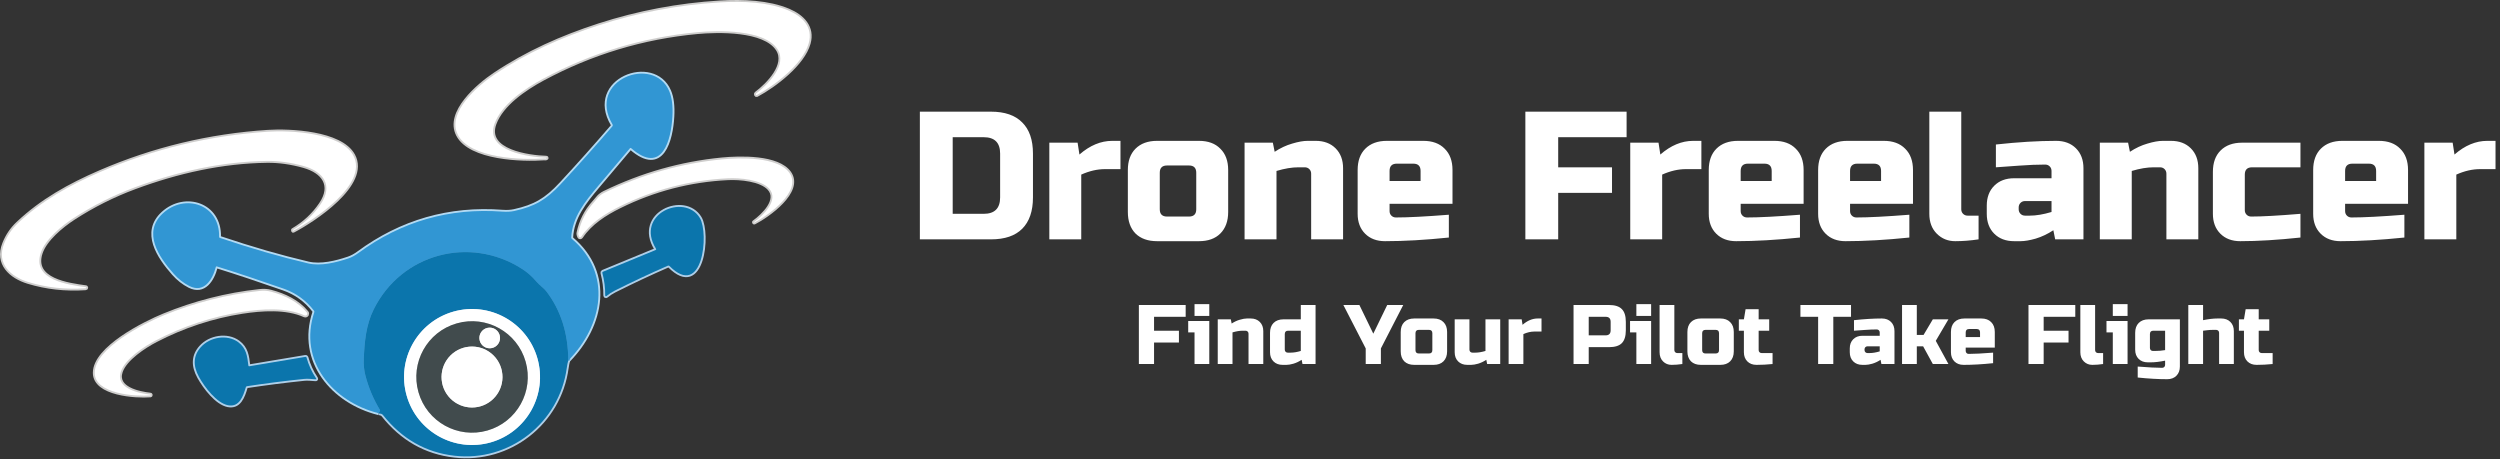 <svg width="1334" height="245" viewBox="0 0 1334 245" fill="none" xmlns="http://www.w3.org/2000/svg">
<rect x="0" y="0" width="1334" height="245" fill="#333333" stroke="none"/>
<path d="M528.801 59.586C536.134 59.586 541.682 61.5 545.446 65.329C549.274 69.092 551.189 74.641 551.189 81.973V105.334C551.189 112.666 549.274 118.247 545.446 122.075C541.682 125.839 536.134 127.721 528.801 127.721H490.84V59.586H528.801ZM533.668 81.973C533.668 76.133 530.748 73.213 524.908 73.213H508.361V114.094H524.908C530.748 114.094 533.668 111.174 533.668 105.334V81.973ZM589.61 90.247C585.522 90.247 581.304 91.22 576.956 93.167V127.721H559.922V76.133H575.009L575.983 82.46C581.563 77.593 587.404 75.16 593.503 75.16H597.884V90.247H589.61ZM655.354 113.12C655.354 117.987 653.959 121.816 651.168 124.606C648.443 127.332 644.647 128.694 639.78 128.694H617.393C612.526 128.694 608.697 127.332 605.907 124.606C603.181 121.816 601.819 117.987 601.819 113.12V90.734C601.819 85.867 603.181 82.071 605.907 79.345C608.697 76.555 612.526 75.16 617.393 75.16H639.78C644.647 75.16 648.443 76.555 651.168 79.345C653.959 82.071 655.354 85.867 655.354 90.734V113.12ZM638.32 92.194C638.32 89.598 637.022 88.3 634.426 88.3H622.746C620.15 88.3 618.853 89.598 618.853 92.194V111.66C618.853 114.256 620.15 115.554 622.746 115.554H634.426C637.022 115.554 638.32 114.256 638.32 111.66V92.194ZM692.817 89.273C689.378 89.273 685.484 89.922 681.136 91.22V127.721H664.103V76.133H679.19L680.163 81C683.213 78.988 686.328 77.528 689.507 76.62C692.752 75.646 695.477 75.16 697.684 75.16H702.064C706.476 75.16 710.013 76.49 712.673 79.15C715.334 81.811 716.664 85.348 716.664 89.76V127.721H699.63V92.68C699.63 91.707 699.306 90.896 698.657 90.247C698.008 89.598 697.197 89.273 696.224 89.273H692.817ZM745.367 87.327C742.771 87.327 741.474 88.625 741.474 91.22V96.574H758.021V91.22C758.021 88.625 756.723 87.327 754.127 87.327H745.367ZM773.108 126.748C760.584 128.045 749.228 128.694 739.04 128.694C734.628 128.694 731.091 127.364 728.43 124.703C725.77 122.043 724.44 118.506 724.44 114.094V90.734C724.44 85.867 725.802 82.071 728.528 79.345C731.318 76.555 735.147 75.16 740.014 75.16H759.481C764.348 75.16 768.144 76.555 770.869 79.345C773.659 82.071 775.055 85.867 775.055 90.734V108.74H741.474V112.634C741.474 113.607 741.798 114.418 742.447 115.067C743.096 115.716 743.907 116.041 744.88 116.041C751.305 116.041 760.714 115.554 773.108 114.581V126.748ZM831.453 127.721H813.932V59.586H867.954V73.213H831.453V89.273H860.167V102.9H831.453V127.721ZM899.584 90.247C895.496 90.247 891.278 91.22 886.93 93.167V127.721H869.897V76.133H884.984L885.957 82.46C891.538 77.593 897.378 75.16 903.478 75.16H907.858V90.247H899.584ZM932.72 87.327C930.125 87.327 928.827 88.625 928.827 91.22V96.574H945.374V91.22C945.374 88.625 944.076 87.327 941.481 87.327H932.72ZM960.461 126.748C947.937 128.045 936.581 128.694 926.394 128.694C921.981 128.694 918.444 127.364 915.784 124.703C913.123 122.043 911.793 118.506 911.793 114.094V90.734C911.793 85.867 913.156 82.071 915.881 79.345C918.672 76.555 922.5 75.16 927.367 75.16H946.834C951.701 75.16 955.497 76.555 958.222 79.345C961.013 82.071 962.408 85.867 962.408 90.734V108.74H928.827V112.634C928.827 113.607 929.151 114.418 929.8 115.067C930.449 115.716 931.26 116.041 932.234 116.041C938.658 116.041 948.067 115.554 960.461 114.581V126.748ZM991.084 87.327C988.489 87.327 987.191 88.625 987.191 91.22V96.574H1003.74V91.22C1003.74 88.625 1002.44 87.327 999.844 87.327H991.084ZM1018.83 126.748C1006.3 128.045 994.945 128.694 984.757 128.694C980.345 128.694 976.808 127.364 974.148 124.703C971.487 122.043 970.157 118.506 970.157 114.094V90.734C970.157 85.867 971.52 82.071 974.245 79.345C977.035 76.555 980.864 75.16 985.731 75.16H1005.2C1010.06 75.16 1013.86 76.555 1016.59 79.345C1019.38 82.071 1020.77 85.867 1020.77 90.734V108.74H987.191V112.634C987.191 113.607 987.515 114.418 988.164 115.067C988.813 115.716 989.624 116.041 990.597 116.041C997.022 116.041 1006.43 115.554 1018.83 114.581V126.748ZM1055.77 127.721C1051.43 128.37 1047.27 128.694 1043.32 128.694C1039.42 128.694 1036.15 127.364 1033.48 124.703C1030.82 122.043 1029.49 118.506 1029.49 114.094V59.586H1046.53V111.66C1046.53 112.634 1046.85 113.445 1047.5 114.094C1048.15 114.743 1048.96 115.067 1049.93 115.067H1055.77V127.721ZM1083.01 115.067C1086.45 115.067 1090.35 114.418 1094.69 113.12V107.28H1080.58C1079.61 107.28 1078.8 107.605 1078.15 108.254C1077.5 108.903 1077.17 109.714 1077.17 110.687V111.66C1077.17 112.634 1077.5 113.445 1078.15 114.094C1078.8 114.743 1079.61 115.067 1080.58 115.067H1083.01ZM1065.01 77.106C1076.88 75.809 1087.59 75.16 1097.13 75.16C1101.54 75.16 1105.08 76.49 1107.74 79.15C1110.4 81.811 1111.73 85.348 1111.73 89.76V127.721H1096.64L1095.67 122.854C1092.62 124.866 1089.47 126.358 1086.23 127.332C1083.05 128.24 1080.35 128.694 1078.15 128.694H1074.74C1070.33 128.694 1066.79 127.364 1064.13 124.703C1061.47 122.043 1060.14 118.506 1060.14 114.094V109.714C1060.14 105.301 1061.47 101.765 1064.13 99.105C1066.79 96.444 1070.33 95.114 1074.74 95.114H1094.69V91.22C1094.69 90.247 1094.37 89.436 1093.72 88.787C1093.07 88.138 1092.26 87.813 1091.29 87.813C1087.07 87.813 1082.4 88.008 1077.27 88.397C1072.21 88.787 1068.12 89.079 1065.01 89.273V77.106ZM1149.18 89.273C1145.74 89.273 1141.84 89.922 1137.5 91.22V127.721H1120.46V76.133H1135.55L1136.52 81C1139.57 78.988 1142.69 77.528 1145.87 76.62C1149.11 75.646 1151.84 75.16 1154.04 75.16H1158.42C1162.84 75.16 1166.37 76.49 1169.03 79.15C1171.69 81.811 1173.02 85.348 1173.02 89.76V127.721H1155.99V92.68C1155.99 91.707 1155.66 90.896 1155.02 90.247C1154.37 89.598 1153.56 89.273 1152.58 89.273H1149.18ZM1227.52 126.748C1215.39 128.045 1204.68 128.694 1195.4 128.694C1190.99 128.694 1187.45 127.364 1184.79 124.703C1182.13 122.043 1180.8 118.506 1180.8 114.094V91.707C1180.8 86.84 1182.16 83.044 1184.89 80.319C1187.68 77.528 1191.51 76.133 1196.37 76.133H1227.52V89.273H1201.73C1199.13 89.273 1197.83 90.571 1197.83 93.167V112.147C1197.83 113.12 1198.16 113.932 1198.81 114.581C1199.45 115.229 1200.27 115.554 1201.24 115.554C1207.08 115.554 1215.84 115.067 1227.52 114.094V126.748ZM1255.24 87.327C1252.65 87.327 1251.35 88.625 1251.35 91.22V96.574H1267.9V91.22C1267.9 88.625 1266.6 87.327 1264 87.327H1255.24ZM1282.98 126.748C1270.46 128.045 1259.1 128.694 1248.92 128.694C1244.5 128.694 1240.97 127.364 1238.31 124.703C1235.64 122.043 1234.31 118.506 1234.31 114.094V90.734C1234.31 85.867 1235.68 82.071 1238.4 79.345C1241.19 76.555 1245.02 75.16 1249.89 75.16H1269.36C1274.22 75.16 1278.02 76.555 1280.74 79.345C1283.53 82.071 1284.93 85.867 1284.93 90.734V108.74H1251.35V112.634C1251.35 113.607 1251.67 114.418 1252.32 115.067C1252.97 115.716 1253.78 116.041 1254.76 116.041C1261.18 116.041 1270.59 115.554 1282.98 114.581V126.748ZM1323.34 90.247C1319.25 90.247 1315.03 91.22 1310.69 93.167V127.721H1293.65V76.133H1308.74L1309.71 82.46C1315.29 77.593 1321.13 75.16 1327.23 75.16H1331.61V90.247H1323.34Z" fill="white"/>
<path d="M615.799 194.243H607.699V162.743H632.674V169.043H615.799V176.468H629.074V182.768H615.799V194.243ZM645.274 171.293V194.243H637.399V177.368H634.024V171.293H645.274ZM637.399 162.293H645.274V168.593H637.399V162.293ZM663.063 176.468C661.473 176.468 659.673 176.768 657.663 177.368V194.243H649.788V170.393H656.763L657.213 172.643C658.623 171.713 660.063 171.038 661.533 170.618C663.033 170.168 664.293 169.943 665.313 169.943H667.338C669.378 169.943 671.013 170.558 672.243 171.788C673.473 173.018 674.088 174.653 674.088 176.693V194.243H666.213V178.043C666.213 177.593 666.063 177.218 665.763 176.918C665.463 176.618 665.088 176.468 664.638 176.468H663.063ZM695.008 194.243L694.558 191.993C693.148 192.923 691.693 193.613 690.193 194.063C688.723 194.483 687.478 194.693 686.458 194.693H684.433C682.393 194.693 680.758 194.078 679.528 192.848C678.298 191.618 677.683 189.983 677.683 187.943V177.593C677.683 175.343 678.313 173.588 679.573 172.328C680.863 171.038 682.633 170.393 684.883 170.393H694.108V162.743H701.983V194.243H695.008ZM688.708 188.168C690.298 188.168 692.098 187.868 694.108 187.268V176.468H687.358C686.158 176.468 685.558 177.068 685.558 178.268V186.593C685.558 187.043 685.708 187.418 686.008 187.718C686.308 188.018 686.683 188.168 687.133 188.168H688.708ZM716.819 162.743H725.369L732.794 178.043L740.219 162.743H748.769L736.844 185.918V194.243H728.744V185.918L716.819 162.743ZM772.174 187.493C772.174 189.743 771.529 191.513 770.239 192.803C768.979 194.063 767.224 194.693 764.974 194.693H754.624C752.374 194.693 750.604 194.063 749.314 192.803C748.054 191.513 747.424 189.743 747.424 187.493V177.143C747.424 174.893 748.054 173.138 749.314 171.878C750.604 170.588 752.374 169.943 754.624 169.943H764.974C767.224 169.943 768.979 170.588 770.239 171.878C771.529 173.138 772.174 174.893 772.174 177.143V187.493ZM764.299 177.818C764.299 176.618 763.699 176.018 762.499 176.018H757.099C755.899 176.018 755.299 176.618 755.299 177.818V186.818C755.299 188.018 755.899 188.618 757.099 188.618H762.499C763.699 188.618 764.299 188.018 764.299 186.818V177.818ZM787.244 188.168C788.834 188.168 790.634 187.868 792.644 187.268V170.393H800.519V194.243H793.544L793.094 191.993C791.684 192.923 790.229 193.613 788.729 194.063C787.259 194.483 786.014 194.693 784.994 194.693H782.969C780.929 194.693 779.294 194.078 778.064 192.848C776.834 191.618 776.219 189.983 776.219 187.943V170.393H784.094V186.593C784.094 187.043 784.244 187.418 784.544 187.718C784.844 188.018 785.219 188.168 785.669 188.168H787.244ZM818.728 176.918C816.838 176.918 814.888 177.368 812.878 178.268V194.243H805.003V170.393H811.978L812.428 173.318C815.008 171.068 817.708 169.943 820.528 169.943H822.553V176.918H818.728ZM839.642 162.743H858.542C861.692 162.743 863.972 163.463 865.382 164.903C866.822 166.313 867.542 168.593 867.542 171.743V176.243C867.542 179.393 866.822 181.688 865.382 183.128C863.972 184.538 861.692 185.243 858.542 185.243H847.742V194.243H839.642V162.743ZM859.442 171.743C859.442 169.943 858.542 169.043 856.742 169.043H847.742V178.943H856.742C858.542 178.943 859.442 178.043 859.442 176.243V171.743ZM881.041 171.293V194.243H873.166V177.368H869.791V171.293H881.041ZM873.166 162.293H881.041V168.593H873.166V162.293ZM897.705 194.243C895.695 194.543 893.775 194.693 891.945 194.693C890.145 194.693 888.63 194.078 887.4 192.848C886.17 191.618 885.555 189.983 885.555 187.943V162.743H893.43V186.818C893.43 187.268 893.58 187.643 893.88 187.943C894.18 188.243 894.555 188.393 895.005 188.393H897.705V194.243ZM925.148 187.493C925.148 189.743 924.503 191.513 923.213 192.803C921.953 194.063 920.198 194.693 917.948 194.693H907.598C905.348 194.693 903.578 194.063 902.288 192.803C901.028 191.513 900.398 189.743 900.398 187.493V177.143C900.398 174.893 901.028 173.138 902.288 171.878C903.578 170.588 905.348 169.943 907.598 169.943H917.948C920.198 169.943 921.953 170.588 923.213 171.878C924.503 173.138 925.148 174.893 925.148 177.143V187.493ZM917.273 177.818C917.273 176.618 916.673 176.018 915.473 176.018H910.073C908.873 176.018 908.273 176.618 908.273 177.818V186.818C908.273 188.018 908.873 188.618 910.073 188.618H915.473C916.673 188.618 917.273 188.018 917.273 186.818V177.818ZM945.842 194.243C942.932 194.543 940.082 194.693 937.292 194.693C935.252 194.693 933.617 194.078 932.387 192.848C931.157 191.618 930.542 189.983 930.542 187.943V176.468H927.842V170.393H930.542L931.442 164.993H938.417V170.393H944.042V176.468H938.417V186.818C938.417 187.268 938.567 187.643 938.867 187.943C939.167 188.243 939.542 188.393 939.992 188.393H945.842V194.243ZM978.253 194.243H970.153V169.043H960.703V162.743H987.703V169.043H978.253V194.243ZM997.617 188.393C999.207 188.393 1001.01 188.093 1003.02 187.493V184.793H996.492C996.042 184.793 995.667 184.943 995.367 185.243C995.067 185.543 994.917 185.918 994.917 186.368V186.818C994.917 187.268 995.067 187.643 995.367 187.943C995.667 188.243 996.042 188.393 996.492 188.393H997.617ZM989.292 170.843C994.782 170.243 999.732 169.943 1004.14 169.943C1006.18 169.943 1007.82 170.558 1009.05 171.788C1010.28 173.018 1010.89 174.653 1010.89 176.693V194.243H1003.92L1003.47 191.993C1002.06 192.923 1000.6 193.613 999.102 194.063C997.632 194.483 996.387 194.693 995.367 194.693H993.792C991.752 194.693 990.117 194.078 988.887 192.848C987.657 191.618 987.042 189.983 987.042 187.943V185.918C987.042 183.878 987.657 182.243 988.887 181.013C990.117 179.783 991.752 179.168 993.792 179.168H1003.02V177.368C1003.02 176.918 1002.87 176.543 1002.57 176.243C1002.27 175.943 1001.89 175.793 1001.44 175.793C999.492 175.793 997.332 175.883 994.962 176.063C992.622 176.243 990.732 176.378 989.292 176.468V170.843ZM1022.81 184.793V194.243H1014.93V162.743H1022.81V178.718H1026.41L1031.36 170.393H1039.68L1032.93 181.868L1039.68 194.243H1031.36L1026.18 184.793H1022.81ZM1050.7 175.568C1049.5 175.568 1048.9 176.168 1048.9 177.368V179.843H1056.55V177.368C1056.55 176.168 1055.95 175.568 1054.75 175.568H1050.7ZM1063.52 193.793C1057.73 194.393 1052.48 194.693 1047.77 194.693C1045.73 194.693 1044.1 194.078 1042.87 192.848C1041.64 191.618 1041.02 189.983 1041.02 187.943V177.143C1041.02 174.893 1041.65 173.138 1042.91 171.878C1044.2 170.588 1045.97 169.943 1048.22 169.943H1057.22C1059.47 169.943 1061.23 170.588 1062.49 171.878C1063.78 173.138 1064.42 174.893 1064.42 177.143V185.468H1048.9V187.268C1048.9 187.718 1049.05 188.093 1049.35 188.393C1049.65 188.693 1050.02 188.843 1050.47 188.843C1053.44 188.843 1057.79 188.618 1063.52 188.168V193.793ZM1090.5 194.243H1082.4V162.743H1107.37V169.043H1090.5V176.468H1103.77V182.768H1090.5V194.243ZM1122.22 194.243C1120.21 194.543 1118.29 194.693 1116.46 194.693C1114.66 194.693 1113.15 194.078 1111.92 192.848C1110.69 191.618 1110.07 189.983 1110.07 187.943V162.743H1117.95V186.818C1117.95 187.268 1118.1 187.643 1118.4 187.943C1118.7 188.243 1119.07 188.393 1119.52 188.393H1122.22V194.243ZM1135.27 171.293V194.243H1127.39V177.368H1124.02V171.293H1135.27ZM1127.39 162.293H1135.27V168.593H1127.39V162.293ZM1155.3 192.443C1152.39 193.043 1149.84 193.343 1147.65 193.343H1146.08C1144.04 193.343 1142.4 192.728 1141.17 191.498C1139.94 190.268 1139.33 188.633 1139.33 186.593V177.593C1139.33 175.343 1139.96 173.588 1141.22 172.328C1142.51 171.038 1144.28 170.393 1146.53 170.393H1163.18V195.593C1163.18 197.633 1162.56 199.268 1161.33 200.498C1160.1 201.728 1158.47 202.343 1156.43 202.343C1151.72 202.343 1146.47 202.043 1140.68 201.443V195.593C1146.41 196.043 1150.76 196.268 1153.73 196.268C1154.18 196.268 1154.55 196.118 1154.85 195.818C1155.15 195.518 1155.3 195.143 1155.3 194.693V192.443ZM1149.9 187.268C1151.79 187.268 1153.59 187.118 1155.3 186.818V176.468H1149C1147.8 176.468 1147.2 177.068 1147.2 178.268V185.693C1147.2 186.143 1147.35 186.518 1147.65 186.818C1147.95 187.118 1148.33 187.268 1148.78 187.268H1149.9ZM1175.56 170.843C1178.47 170.243 1181.02 169.943 1183.21 169.943H1185.23C1187.27 169.943 1188.91 170.558 1190.14 171.788C1191.37 173.018 1191.98 174.653 1191.98 176.693V194.243H1184.11V177.593C1184.11 177.143 1183.96 176.768 1183.66 176.468C1183.36 176.168 1182.98 176.018 1182.53 176.018H1180.96C1179.82 176.018 1178.77 176.078 1177.81 176.198C1176.88 176.318 1176.13 176.408 1175.56 176.468V194.243H1167.68V162.743H1175.56V170.843ZM1212.68 194.243C1209.77 194.543 1206.92 194.693 1204.13 194.693C1202.09 194.693 1200.45 194.078 1199.22 192.848C1197.99 191.618 1197.38 189.983 1197.38 187.943V176.468H1194.68V170.393H1197.38L1198.28 164.993H1205.25V170.393H1210.88V176.468H1205.25V186.818C1205.25 187.268 1205.4 187.643 1205.7 187.943C1206 188.243 1206.38 188.393 1206.83 188.393H1212.68V194.243Z" fill="white"/>
<path d="M45.834 153.257C36.734 151.977 16.834 149.557 21.774 134.887C24.154 127.817 32.744 120.617 39.364 116.327C49.644 109.677 60.494 104.227 71.914 99.987C94.724 91.516 118.435 86.186 142.515 85.876C148.775 85.806 155.275 86.707 162.015 88.587C172.585 91.546 177.955 98.886 171.185 108.897C167.345 114.577 162.395 119.187 156.325 122.727C156.295 122.747 156.285 122.767 156.295 122.807C156.325 122.887 156.335 122.957 156.335 123.037C156.335 123.167 156.385 123.207 156.505 123.147C166.905 117.677 196.995 98.397 188.495 82.886C181.785 70.636 154.335 69.567 143.075 70.296C111.855 72.306 81.964 79.487 53.394 91.826C37.164 98.847 22.244 107.107 9.444 119.247C6.274 122.247 3.874 125.827 2.224 129.977C-2.046 140.727 5.744 147.627 15.004 150.457C24.744 153.427 34.944 154.557 45.614 153.847C45.894 153.827 46.044 153.707 46.044 153.487C46.024 153.367 45.944 153.277 45.834 153.257Z" stroke="#CFCECD" stroke-width="2"/>
<path d="M291.596 84.135C282.636 83.915 258.406 80.835 263.906 65.955C267.696 55.675 279.926 47.325 289.706 42.065C315.546 28.175 343.016 19.875 372.096 17.165C382.996 16.155 407.926 15.515 414.936 26.295C420.256 34.475 409.926 45.065 403.456 49.895C403.336 49.985 403.286 50.135 403.326 50.285C403.346 50.365 403.376 50.455 403.396 50.535C403.446 50.695 403.616 50.785 403.776 50.745C403.796 50.735 403.816 50.735 403.826 50.725C413.486 45.535 428.456 34.155 431.536 23.125C433.956 14.475 428.206 8.765 420.766 5.605C410.156 1.105 396.376 0.525 384.156 1.275C362.096 2.615 340.586 6.685 319.616 13.465C299.756 19.895 281.256 28.125 263.856 39.765C255.416 45.405 238.086 59.975 244.366 71.985C250.966 84.625 278.936 85.405 290.426 84.545C290.436 84.545 290.646 84.565 291.036 84.595C291.266 84.615 291.486 84.525 291.686 84.345C291.736 84.305 291.736 84.225 291.696 84.175C291.666 84.155 291.626 84.135 291.596 84.135Z" stroke="#CFCECD" stroke-width="2"/>
<path d="M201.984 220.483C203.154 220.613 203.954 220.933 204.364 221.453C214.434 234.163 227.124 241.403 242.434 243.163C271.814 246.563 298.474 225.603 302.424 196.353C302.644 194.723 302.914 193.393 303.234 192.363" stroke="#AECFE9" stroke-width="2"/>
<path d="M303.235 192.364C321.635 173.614 326.865 145.974 305.105 127.424C304.905 127.254 304.805 127.014 304.815 126.764C305.365 115.904 312.065 107.664 319.135 99.264C324.785 92.554 330.455 85.834 336.155 79.104C336.345 78.884 336.555 78.864 336.775 79.054C353.535 93.694 358.105 74.414 358.805 62.254C359.135 56.604 358.565 52.064 357.105 48.634C348.775 29.054 312.815 42.744 326.865 66.414C327.055 66.734 327.025 67.134 326.785 67.414C317.685 77.994 308.535 88.244 299.335 98.144C291.495 106.584 285.385 110.194 274.365 112.604C272.515 113.004 270.455 113.124 268.155 112.944C239.825 110.804 214.205 118.154 191.285 134.994C189.455 136.334 187.685 137.294 185.955 137.884C179.425 140.094 171.195 142.144 164.445 140.564C149.775 137.134 134.075 132.594 117.335 126.954C117.075 126.864 116.905 126.614 116.915 126.344C117.315 109.014 98.654 103.104 86.944 113.834C75.904 123.954 84.714 137.054 92.584 145.954C95.104 148.804 97.934 151.024 101.055 152.614C108.825 156.544 113.365 149.384 115.155 142.534C115.245 142.194 115.455 142.074 115.785 142.184C126.365 145.474 138.195 149.424 151.295 154.004C157.915 156.324 163.335 160.244 167.575 165.784C167.745 166.014 167.795 166.314 167.715 166.584C159.055 192.654 177.635 214.374 201.985 220.484" stroke="#B3DAF3" stroke-width="2"/>
<path d="M303.235 192.367C303.155 177.827 299.225 165.487 291.445 155.357C290.245 153.797 287.845 152.177 286.165 150.187C283.925 147.527 281.335 145.247 278.375 143.367C250.505 125.617 214.125 135.427 199.405 165.077C195.275 173.387 194.485 182.417 194.105 191.537C193.975 194.657 194.255 197.557 194.945 200.247C196.615 206.747 199.195 212.887 202.685 218.667C202.845 218.937 202.845 219.207 202.665 219.467L201.975 220.477" stroke="#64AADD" stroke-width="2"/>
<path d="M421.295 92.335C415.165 83.455 394.595 84.135 385.305 85.035C363.555 87.135 342.615 93.075 322.495 102.845C319.615 104.255 318.765 105.975 316.955 107.945C312.715 112.605 309.945 118.025 308.645 124.205C308.565 124.585 308.575 124.945 308.675 125.275C308.795 125.645 308.915 125.975 309.035 126.275C309.165 126.585 309.525 126.725 309.835 126.595C309.945 126.545 310.035 126.465 310.105 126.375C314.945 119.005 322.955 113.955 330.715 110.125C348.905 101.125 368.115 96.125 388.355 95.125C394.695 94.805 406.045 95.745 410.455 100.665C415.845 106.685 407.375 114.875 402.305 118.545C402.265 118.575 402.255 118.605 402.285 118.645C402.305 118.665 402.315 118.685 402.325 118.705C402.365 118.785 402.425 118.815 402.495 118.775C409.785 115.005 428.075 102.175 421.295 92.335Z" stroke="#CFCECD" stroke-width="2"/>
<path d="M80.225 210.553C74.405 209.943 61.365 207.383 64.495 198.263C66.825 191.483 76.955 184.833 83.245 181.583C97.855 174.013 113.325 168.903 129.235 166.433C139.485 164.843 152.755 163.863 162.515 168.313C163.025 168.543 163.625 168.313 163.855 167.813C164.015 167.463 163.965 167.053 163.715 166.753C158.875 160.873 151.805 157.573 144.605 155.643C142.745 155.143 140.735 155.003 138.585 155.243C120.915 157.163 103.835 161.513 87.355 168.293C77.315 172.413 50.505 185.723 50.545 198.963C50.585 210.353 72.615 211.623 80.215 211.013C80.345 211.013 80.445 210.913 80.445 210.793C80.445 210.653 80.345 210.553 80.225 210.553Z" stroke="#CFCECD" stroke-width="2"/>
<path d="M132.525 195.005C131.955 189.965 131.395 185.765 127.125 182.605C121.255 178.255 111.985 179.845 107.195 185.215C103.135 189.745 102.825 195.095 106.255 201.255C109.245 206.615 115.555 215.045 121.665 216.245C127.625 217.425 129.705 211.645 131.185 206.595C131.265 206.325 131.485 206.135 131.765 206.085C141.885 204.555 152.035 203.255 162.225 202.205C164.185 201.995 166.245 202.275 168.315 202.395C168.775 202.425 168.875 202.235 168.625 201.855C166.335 198.445 164.645 194.755 163.555 190.775C163.495 190.535 163.255 190.385 163.005 190.425L133.085 195.435C132.755 195.485 132.565 195.345 132.525 195.005Z" stroke="#AECFE9" stroke-width="2"/>
<path d="M349.795 133.434L321.745 144.994C321.445 145.124 321.345 145.344 321.425 145.654C322.485 149.584 322.995 153.594 322.955 157.674C322.945 157.884 323.115 158.064 323.325 158.074C323.425 158.074 323.515 158.044 323.595 157.974C324.915 156.864 326.375 155.904 327.985 155.094C337.315 150.394 346.795 145.944 356.425 141.744C356.695 141.634 357.005 141.684 357.205 141.894C374.995 159.794 378.425 124.624 373.465 116.344C365.305 102.724 338.615 114.274 350.045 132.694C350.235 133.034 350.155 133.274 349.795 133.434Z" stroke="#AECFE9" stroke-width="2"/>
<path d="M286.756 191.195C281.246 171.935 261.166 160.785 241.906 166.295C222.646 171.805 211.496 191.885 217.006 211.145C222.516 230.405 242.596 241.555 261.856 236.045C281.126 230.535 292.276 210.455 286.756 191.195Z" stroke="#AECFE9" stroke-width="2"/>
<path d="M280.474 192.964C275.954 177.174 259.494 168.044 243.714 172.554C227.924 177.074 218.794 193.534 223.304 209.314C227.824 225.104 244.284 234.234 260.064 229.724C275.854 225.204 284.994 208.744 280.474 192.964Z" stroke="#CFCECD" stroke-width="2"/>
<path d="M266.605 178.816C265.765 175.886 262.715 174.196 259.785 175.036C256.855 175.876 255.165 178.926 256.005 181.856C256.845 184.786 259.895 186.476 262.825 185.636C265.755 184.796 267.445 181.746 266.605 178.816Z" stroke="#CFCECD" stroke-width="2"/>
<path d="M267.493 196.713C265.023 188.083 256.023 183.093 247.393 185.553C238.763 188.023 233.773 197.023 236.233 205.653C238.703 214.283 247.703 219.273 256.333 216.813C264.963 214.343 269.963 205.343 267.493 196.713Z" stroke="#CFCECD" stroke-width="2"/>
<path d="M45.835 153.255C45.945 153.265 46.025 153.365 46.025 153.475C46.025 153.695 45.875 153.815 45.595 153.835C34.925 154.555 24.725 153.425 14.985 150.445C5.725 147.615 -2.075 140.715 2.205 129.965C3.855 125.805 6.265 122.235 9.425 119.235C22.225 107.095 37.145 98.835 53.375 91.815C81.945 79.475 111.845 72.295 143.055 70.285C154.305 69.555 181.765 70.625 188.475 82.875C196.975 98.385 166.885 117.665 156.485 123.135C156.365 123.195 156.315 123.165 156.315 123.025C156.315 122.955 156.305 122.875 156.275 122.795C156.265 122.755 156.275 122.725 156.305 122.715C162.375 119.175 167.335 114.565 171.165 108.885C177.935 98.875 172.575 91.535 161.995 88.575C155.265 86.695 148.765 85.795 142.495 85.865C118.415 86.175 94.705 91.505 71.895 99.975C60.475 104.215 49.625 109.665 39.345 116.315C32.725 120.605 24.135 127.805 21.755 134.875C16.835 149.555 36.735 151.975 45.835 153.255Z" fill="white"/>
<path d="M291.594 84.134C291.664 84.134 291.714 84.194 291.714 84.254C291.714 84.284 291.694 84.324 291.674 84.344C291.474 84.524 291.264 84.614 291.024 84.594C290.624 84.564 290.424 84.544 290.414 84.544C278.924 85.414 250.954 84.624 244.354 71.984C238.074 59.974 255.404 45.404 263.844 39.764C281.244 28.124 299.744 19.894 319.604 13.464C340.574 6.674 362.084 2.614 384.144 1.274C396.374 0.524 410.154 1.114 420.754 5.604C428.204 8.764 433.954 14.464 431.524 23.124C428.444 34.154 413.474 45.544 403.814 50.724C403.664 50.804 403.484 50.744 403.404 50.594C403.394 50.574 403.384 50.554 403.384 50.544C403.364 50.464 403.334 50.374 403.314 50.294C403.274 50.144 403.324 49.994 403.444 49.904C409.914 45.064 420.234 34.484 414.924 26.304C407.924 15.524 382.984 16.154 372.084 17.174C343.004 19.884 315.544 28.184 289.694 42.074C279.914 47.334 267.694 55.684 263.894 65.964C258.404 80.834 282.634 83.914 291.594 84.134Z" fill="white"/>
<path d="M303.236 192.367C303.156 177.827 299.226 165.487 291.446 155.357C290.246 153.797 287.846 152.177 286.166 150.187C283.926 147.527 281.336 145.247 278.376 143.367C250.506 125.617 214.126 135.427 199.406 165.077C195.276 173.387 194.486 182.417 194.106 191.537C193.976 194.657 194.256 197.557 194.946 200.247C196.616 206.747 199.196 212.887 202.686 218.667C202.846 218.937 202.846 219.207 202.666 219.467L201.976 220.477C177.636 214.367 159.046 192.647 167.706 166.577C167.796 166.307 167.746 166.007 167.566 165.777C163.326 160.247 157.896 156.317 151.286 153.997C138.196 149.407 126.356 145.467 115.776 142.177C115.446 142.077 115.236 142.187 115.146 142.527C113.356 149.377 108.806 156.537 101.046 152.607C97.915 151.017 95.095 148.797 92.575 145.947C84.695 137.037 75.885 123.947 86.935 113.827C98.645 103.087 117.306 109.007 116.906 126.337C116.896 126.617 117.066 126.867 117.326 126.947C134.066 132.587 149.776 137.127 164.436 140.557C171.186 142.137 179.416 140.087 185.946 137.877C187.676 137.297 189.446 136.327 191.276 134.987C214.186 118.147 239.816 110.797 268.146 112.937C270.436 113.107 272.506 112.997 274.356 112.597C285.386 110.187 291.486 106.577 299.326 98.137C308.526 88.227 317.686 77.987 326.776 67.407C327.016 67.127 327.056 66.717 326.856 66.407C312.806 42.737 348.766 29.037 357.096 48.627C358.556 52.067 359.126 56.607 358.796 62.247C358.096 74.407 353.526 93.687 336.766 79.047C336.546 78.857 336.336 78.877 336.146 79.097C330.446 85.827 324.776 92.547 319.126 99.257C312.056 107.657 305.356 115.887 304.806 126.757C304.796 127.007 304.896 127.257 305.096 127.417C326.866 145.977 321.646 173.617 303.236 192.367Z" fill="#3196D3"/>
<path d="M385.303 85.047C394.593 84.147 415.163 83.467 421.293 92.347C428.073 102.187 409.783 115.017 402.483 118.787C402.413 118.827 402.363 118.797 402.313 118.717C402.303 118.697 402.293 118.677 402.273 118.657C402.243 118.617 402.253 118.587 402.293 118.557C407.373 114.887 415.833 106.697 410.443 100.677C406.033 95.757 394.683 94.827 388.343 95.137C368.103 96.137 348.893 101.137 330.703 110.137C322.953 113.967 314.943 119.007 310.093 126.387C309.903 126.667 309.533 126.747 309.243 126.557C309.143 126.487 309.063 126.397 309.023 126.287C308.903 125.997 308.783 125.667 308.663 125.287C308.563 124.957 308.553 124.597 308.633 124.217C309.933 118.037 312.713 112.617 316.943 107.957C318.743 105.977 319.593 104.257 322.483 102.857C342.613 93.077 363.543 87.137 385.303 85.047Z" fill="white"/>
<path d="M80.225 210.555C80.355 210.555 80.455 210.655 80.445 210.785C80.445 210.915 80.345 211.015 80.215 211.005C72.615 211.615 50.575 210.335 50.545 198.955C50.505 185.715 77.315 172.415 87.355 168.285C103.834 161.505 120.914 157.155 138.584 155.235C140.734 155.005 142.744 155.135 144.604 155.635C151.804 157.565 158.864 160.865 163.714 166.745C164.074 167.165 164.014 167.805 163.584 168.155C163.284 168.405 162.874 168.455 162.514 168.295C152.754 163.845 139.494 164.825 129.234 166.415C113.314 168.895 97.855 174.005 83.245 181.565C76.955 184.815 66.825 191.465 64.495 198.245C61.355 207.385 74.405 209.945 80.225 210.555Z" fill="white"/>
<path d="M303.235 192.367C302.915 193.397 302.645 194.727 302.425 196.357C298.475 225.607 271.815 246.567 242.435 243.167C227.125 241.397 214.435 234.167 204.365 221.457C203.955 220.937 203.155 220.617 201.985 220.487L202.675 219.477C202.845 219.217 202.855 218.947 202.695 218.677C199.205 212.897 196.625 206.757 194.955 200.257C194.265 197.567 193.985 194.667 194.115 191.547C194.495 182.427 195.285 173.397 199.415 165.087C214.135 135.427 250.515 125.627 278.385 143.377C281.335 145.257 283.935 147.537 286.175 150.197C287.855 152.187 290.255 153.807 291.455 155.367C299.225 165.487 303.155 177.827 303.235 192.367ZM286.755 191.197C281.245 171.937 261.165 160.787 241.905 166.297C222.645 171.807 211.495 191.887 217.005 211.147C222.515 230.407 242.595 241.557 261.855 236.047C281.125 230.537 292.275 210.457 286.755 191.197Z" fill="#0B75AC"/>
<path d="M133.085 195.427L163.005 190.417C163.255 190.377 163.485 190.527 163.555 190.767C164.645 194.747 166.335 198.437 168.625 201.847C168.885 202.237 168.775 202.417 168.315 202.387C166.245 202.257 164.195 201.987 162.225 202.197C152.035 203.247 141.885 204.537 131.765 206.077C131.485 206.127 131.265 206.317 131.185 206.587C129.705 211.627 127.635 217.417 121.665 216.237C115.555 215.037 109.235 206.607 106.255 201.247C102.825 195.087 103.135 189.737 107.195 185.207C111.995 179.837 121.255 178.257 127.125 182.597C131.395 185.757 131.955 189.967 132.525 194.997C132.565 195.347 132.755 195.487 133.085 195.427Z" fill="#0B75AC"/>
<path d="M349.795 133.434C350.155 133.284 350.235 133.034 350.035 132.704C338.605 114.274 365.285 102.734 373.455 116.354C378.415 124.634 374.985 159.804 357.195 141.904C356.995 141.704 356.685 141.644 356.415 141.754C346.785 145.964 337.305 150.414 327.975 155.104C326.375 155.914 324.915 156.874 323.585 157.984C323.425 158.124 323.185 158.114 323.045 157.954C322.975 157.884 322.945 157.784 322.945 157.684C322.985 153.604 322.475 149.594 321.415 145.664C321.335 145.354 321.435 145.124 321.735 145.004L349.795 133.434Z" fill="#0B75AC"/>
<path d="M286.756 191.196C292.266 210.456 281.116 230.536 261.856 236.046C242.596 241.556 222.516 230.406 217.006 211.146C211.496 191.886 222.646 171.806 241.906 166.296C261.166 160.786 281.246 171.926 286.756 191.196ZM280.476 192.966C275.956 177.176 259.496 168.046 243.716 172.556C227.926 177.076 218.796 193.536 223.306 209.316C227.826 225.106 244.286 234.236 260.066 229.726C275.856 225.206 284.996 208.746 280.476 192.966Z" fill="white"/>
<path d="M280.474 192.964C284.994 208.754 275.854 225.214 260.064 229.724C244.274 234.244 227.814 225.104 223.304 209.314C218.784 193.524 227.924 177.064 243.714 172.554C259.504 168.034 275.964 177.174 280.474 192.964ZM266.604 178.814C265.764 175.884 262.714 174.194 259.784 175.034C256.854 175.874 255.164 178.924 256.004 181.854C256.844 184.784 259.894 186.474 262.824 185.634C265.754 184.794 267.444 181.744 266.604 178.814ZM267.494 196.714C265.024 188.084 256.024 183.094 247.394 185.554C238.764 188.024 233.774 197.024 236.234 205.654C238.704 214.284 247.704 219.274 256.334 216.814C264.964 214.344 269.964 205.344 267.494 196.714Z" fill="#414B4D"/>
<path d="M261.305 185.844C264.349 185.844 266.815 183.377 266.815 180.334C266.815 177.291 264.349 174.824 261.305 174.824C258.262 174.824 255.795 177.291 255.795 180.334C255.795 183.377 258.262 185.844 261.305 185.844Z" fill="white"/>
<path d="M251.865 217.434C260.839 217.434 268.115 210.159 268.115 201.184C268.115 192.209 260.839 184.934 251.865 184.934C242.89 184.934 235.615 192.209 235.615 201.184C235.615 210.159 242.89 217.434 251.865 217.434Z" fill="white"/>
</svg>
